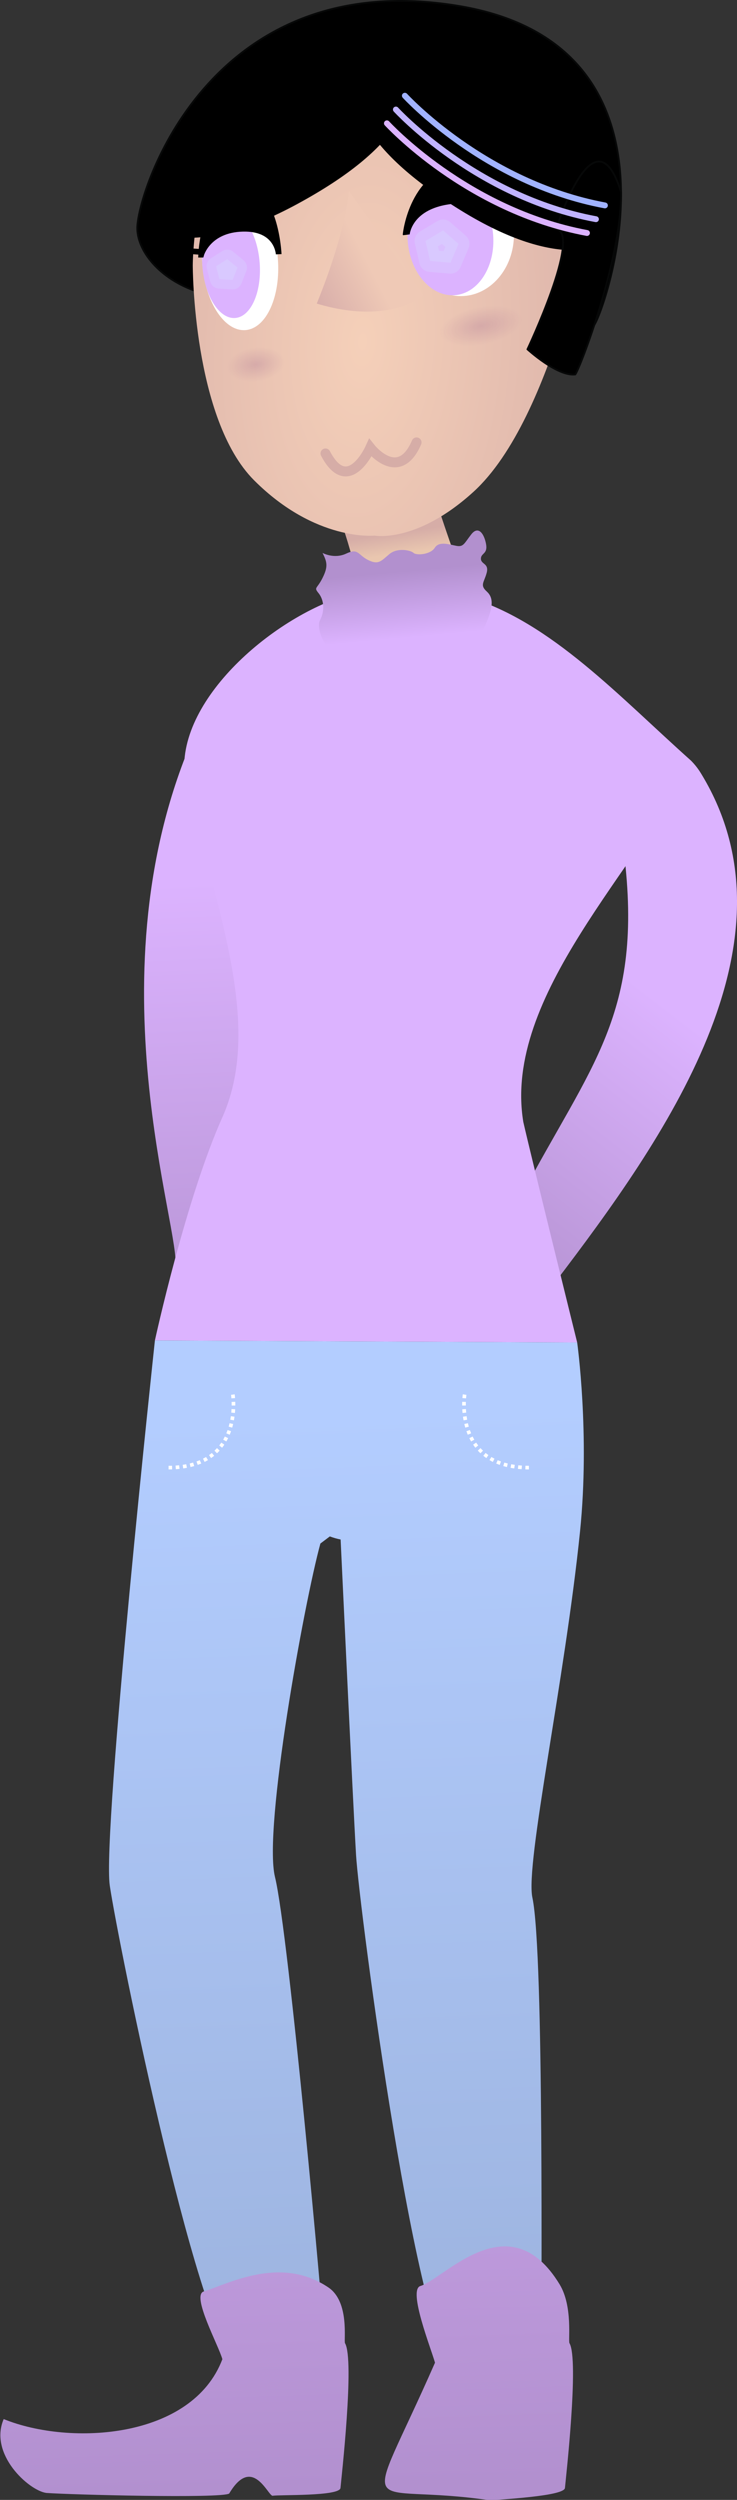 <?xml version="1.0" encoding="UTF-8" standalone="no"?>
<!-- Created with Inkscape (http://www.inkscape.org/) -->

<svg
   xmlns:dc="http://purl.org/dc/elements/1.1/"
   xmlns:cc="http://creativecommons.org/ns#"
   xmlns:rdf="http://www.w3.org/1999/02/22-rdf-syntax-ns#"
   xmlns:svg="http://www.w3.org/2000/svg"
   xmlns="http://www.w3.org/2000/svg"
   xmlns:xlink="http://www.w3.org/1999/xlink"
   xmlns:sodipodi="http://sodipodi.sourceforge.net/DTD/sodipodi-0.dtd"
   xmlns:inkscape="http://www.inkscape.org/namespaces/inkscape"
   width="958.165"
   height="3248.822"
   viewBox="0 0 253.514 859.584"
   version="1.1"
   id="svg8"
   inkscape:version="0.92.2 (5c3e80d, 2017-08-06)"
   sodipodi:docname="adorina template.svg"
   inkscape:export-filename="/home/mbrickn/Projects/aXVI-source/Internal/images/newvector/characters/adorina/adorina export/adorina head smug.png"
   inkscape:export-xdpi="96"
   inkscape:export-ydpi="96">
  <rect x="0" y="0" width="253.514" height="859.584" fill="#333333" stroke="none"/>
  <title
     id="title4301">Adorina</title>
  <defs
     id="defs2">
    <linearGradient
       id="linearGradient899"
       inkscape:collect="always">
      <stop
         id="stop895"
         offset="0"
         style="stop-color:#f5d0b9;stop-opacity:1" />
      <stop
         id="stop897"
         offset="1"
         style="stop-color:#d6ada7;stop-opacity:1" />
    </linearGradient>
    <linearGradient
       inkscape:collect="always"
       id="linearGradient4409">
      <stop
         style="stop-color:#d8aeaa;stop-opacity:1"
         offset="0"
         id="stop4405" />
      <stop
         style="stop-color:#efc9b6;stop-opacity:1"
         offset="1"
         id="stop4407" />
    </linearGradient>
    <linearGradient
       inkscape:collect="always"
       id="linearGradient4393">
      <stop
         style="stop-color:#b3cdff;stop-opacity:1;"
         offset="0"
         id="stop4389" />
      <stop
         style="stop-color:#9eb5e1;stop-opacity:1"
         offset="1"
         id="stop4391" />
    </linearGradient>
    <linearGradient
       inkscape:collect="always"
       id="linearGradient4384">
      <stop
         style="stop-color:#dcb3ff;stop-opacity:1;"
         offset="0"
         id="stop4380" />
      <stop
         style="stop-color:#b290ce;stop-opacity:1"
         offset="1"
         id="stop4382" />
    </linearGradient>
    <linearGradient
       inkscape:collect="always"
       id="linearGradient4376">
      <stop
         style="stop-color:#b290cf;stop-opacity:1;"
         offset="0"
         id="stop4372" />
      <stop
         style="stop-color:#dcb3ff;stop-opacity:1"
         offset="1"
         id="stop4374" />
    </linearGradient>
    <linearGradient
       inkscape:collect="always"
       id="linearGradient4368">
      <stop
         style="stop-color:#b290cf;stop-opacity:1"
         offset="0"
         id="stop4364" />
      <stop
         style="stop-color:#dcb3ff;stop-opacity:1"
         offset="1"
         id="stop4366" />
    </linearGradient>
    <linearGradient
       inkscape:collect="always"
       id="linearGradient4330">
      <stop
         style="stop-color:#b290ce;stop-opacity:1;"
         offset="0"
         id="stop4326" />
      <stop
         style="stop-color:#dcb3ff;stop-opacity:1"
         offset="1"
         id="stop4328" />
    </linearGradient>
    <linearGradient
       inkscape:collect="always"
       id="linearGradient4322">
      <stop
         style="stop-color:#d6ada7;stop-opacity:1;"
         offset="0"
         id="stop4318" />
      <stop
         style="stop-color:#e9c6af;stop-opacity:1"
         offset="1"
         id="stop4320" />
    </linearGradient>
    <linearGradient
       inkscape:collect="always"
       xlink:href="#linearGradient4322"
       id="linearGradient4324"
       x1="424.358"
       y1="126.428"
       x2="425"
       y2="130.755"
       gradientUnits="userSpaceOnUse"
       gradientTransform="matrix(1.641,0,0,1.641,-435.129,-9.302)" />
    <linearGradient
       inkscape:collect="always"
       xlink:href="#linearGradient4330"
       id="linearGradient4332"
       x1="426.441"
       y1="123.049"
       x2="427.725"
       y2="136.961"
       gradientUnits="userSpaceOnUse"
       gradientTransform="matrix(1.641,0,0,1.641,-435.129,-2.096)" />
    <linearGradient
       inkscape:collect="always"
       xlink:href="#linearGradient4368"
       id="linearGradient4370"
       x1="416.925"
       y1="524.573"
       x2="410.161"
       y2="326.774"
       gradientUnits="userSpaceOnUse" />
    <linearGradient
       inkscape:collect="always"
       xlink:href="#linearGradient4376"
       id="linearGradient4378"
       x1="389.821"
       y1="292.125"
       x2="385.051"
       y2="187.881"
       gradientUnits="userSpaceOnUse"
       gradientTransform="matrix(1.641,0,0,1.641,-435.129,-2.096)" />
    <linearGradient
       inkscape:collect="always"
       xlink:href="#linearGradient4384"
       id="linearGradient4386"
       x1="485.62"
       y1="216.318"
       x2="442.143"
       y2="272.824"
       gradientUnits="userSpaceOnUse"
       gradientTransform="matrix(1.641,0,0,1.641,-435.129,-2.096)" />
    <linearGradient
       inkscape:collect="always"
       xlink:href="#linearGradient4393"
       id="linearGradient4395"
       x1="1567.531"
       y1="1131.126"
       x2="1595.678"
       y2="1831.268"
       gradientUnits="userSpaceOnUse"
       gradientTransform="matrix(0.434,0,0,0.434,-435.129,-2.096)" />
    <linearGradient
       inkscape:collect="always"
       xlink:href="#linearGradient4409"
       id="linearGradient4411"
       x1="409.401"
       y1="78.869"
       x2="416.24"
       y2="75.334"
       gradientUnits="userSpaceOnUse"
       gradientTransform="matrix(2.866,0,0,2.866,-936.675,-107.104)" />
    <linearGradient
       inkscape:collect="always"
       xlink:href="#linearGradient4368"
       id="linearGradient885"
       gradientUnits="userSpaceOnUse"
       x1="416.925"
       y1="524.573"
       x2="410.161"
       y2="326.774" />
    <linearGradient
       inkscape:collect="always"
       xlink:href="#linearGradient4368"
       id="linearGradient887"
       gradientUnits="userSpaceOnUse"
       x1="416.925"
       y1="524.573"
       x2="410.161"
       y2="326.774" />
    <radialGradient
       inkscape:collect="always"
       xlink:href="#linearGradient899"
       id="radialGradient893"
       cx="256.936"
       cy="121.125"
       fx="256.936"
       fy="121.125"
       r="68.627"
       gradientTransform="matrix(1.479,0.09,-0.174,2.87,-106.605,-238.756)"
       gradientUnits="userSpaceOnUse" />
    <radialGradient
       inkscape:collect="always"
       xlink:href="#linearGradient4306"
       id="radialGradient4308"
       cx="379.964"
       cy="145.483"
       fx="379.964"
       fy="145.483"
       r="6.094"
       gradientTransform="matrix(1.641,0,0,0.962,-429.561,28.648)"
       gradientUnits="userSpaceOnUse" />
    <linearGradient
       inkscape:collect="always"
       id="linearGradient4306">
      <stop
         style="stop-color:#803e80;stop-opacity:1;"
         offset="0"
         id="stop4302" />
      <stop
         style="stop-color:#803e80;stop-opacity:0;"
         offset="1"
         id="stop4304" />
    </linearGradient>
    <radialGradient
       inkscape:collect="always"
       xlink:href="#linearGradient4306"
       id="radialGradient4316"
       cx="419.512"
       cy="166.653"
       fx="419.512"
       fy="166.653"
       r="8.776"
       gradientTransform="matrix(1.641,-2.0604533e-8,0,0.744,-425.221,56.57)"
       gradientUnits="userSpaceOnUse" />
  </defs>
  <sodipodi:namedview
     id="base"
     pagecolor="#ffffff"
     bordercolor="#666666"
     borderopacity="1.0"
     inkscape:pageopacity="0.0"
     inkscape:pageshadow="2"
     inkscape:zoom="0.9899495"
     inkscape:cx="405.78192"
     inkscape:cy="2740.3885"
     inkscape:document-units="mm"
     inkscape:current-layer="layer1"
     showgrid="false"
     inkscape:window-width="1920"
     inkscape:window-height="1016"
     inkscape:window-x="0"
     inkscape:window-y="27"
     inkscape:window-maximized="1"
     units="px"
     inkscape:pagecheckerboard="true"
     inkscape:document-rotation="0"
     fit-margin-top="0"
     fit-margin-left="0"
     fit-margin-right="0"
     fit-margin-bottom="0">
    <inkscape:grid
       type="xygrid"
       id="grid4485"
       originx="-127.581"
       originy="577.105" />
  </sodipodi:namedview>
  <g
     inkscape:groupmode="layer"
     id="layer4"
     inkscape:label="Adorina">
    <g
       inkscape:label="Head"
       inkscape:groupmode="layer"
       id="layer1"
       style="display:inline"
       transform="translate(-127.581,-14.521)">
      <path
         style="fill:#000000;fill-opacity:1;stroke:#070808;stroke-width:0.618px;stroke-linecap:butt;stroke-linejoin:miter;stroke-opacity:1"
         d="m 315.422,117.787 c 0,0 10.293,9.435 16.453,8.655 C 335.228,122.544 368.48,30.186 285.111,16.512 201.743,2.837 176.159,76.502 174.835,91.94 c -1.323,15.439 28.672,40.141 74.547,13.233 63.96,11.469 66.04,12.613 66.04,12.613 z"
         id="path4522"
         inkscape:connector-curvature="0" />
      <path
         style="fill:url(#linearGradient4324);fill-opacity:1;stroke:none;stroke-width:2.112px;stroke-linecap:butt;stroke-linejoin:miter;stroke-opacity:1"
         d="m 243.578,190.228 c 0,0 9.332,24.263 7.732,35.995 37.061,-8.532 38.661,-3.733 38.661,-3.733 0,0 -12.798,-35.462 -14.131,-42.127 -1.333,-6.666 -32.262,9.865 -32.262,9.865 z"
         id="path4612"
         inkscape:connector-curvature="0" />
      <path
         style="fill:url(#radialGradient893);fill-opacity:1;stroke:none;stroke-width:2.112px;stroke-linecap:butt;stroke-linejoin:miter;stroke-opacity:1"
         d="m 193.884,105.779 c 0,0 0,52.79 21.116,73.906 21.116,21.116 41.403,19.01 41.403,19.01 0,0 14.417,2.768 33.989,-15.011 28.177,-25.596 40.745,-99.02 40.745,-99.02 0,0 0,-52.79 -84.464,-52.79 -52.79,7e-5 -52.79,73.906 -52.79,73.906 z"
         id="path4487"
         inkscape:connector-curvature="0"
         sodipodi:nodetypes="cccscsc" />
      <ellipse
         ry="21.116"
         rx="18.288"
         cy="95.222"
         cx="286.078"
         id="ellipse4497"
         style="fill:#ffffff;fill-opacity:1;stroke:none;stroke-width:8.576;stroke-linecap:round;stroke-linejoin:round;stroke-miterlimit:4;stroke-dasharray:none;stroke-opacity:1;paint-order:stroke fill markers" />
      <path
         sodipodi:nodetypes="ccc"
         style="fill:url(#linearGradient4411);fill-opacity:1;stroke:none;stroke-width:2.453;stroke-linecap:butt;stroke-linejoin:miter;stroke-miterlimit:4;stroke-dasharray:none;stroke-opacity:1"
         d="m 247.596,80.206 c 0,0 -0.746,13.282 -11.056,38.704 25.378,7.595 36.693,-2.88 36.693,-2.88"
         id="path4489"
         inkscape:connector-curvature="0" />
      <ellipse
         ry="23.612"
         rx="13.018"
         cy="120.614"
         cx="201.354"
         id="ellipse4499"
         style="fill:#ffffff;fill-opacity:1;stroke:none;stroke-width:9.371;stroke-linecap:round;stroke-linejoin:round;stroke-miterlimit:4;stroke-dasharray:none;stroke-opacity:1;paint-order:stroke fill markers"
         transform="rotate(-4.489)" />
      <ellipse
         style="fill:#dcb3ff;fill-opacity:1;stroke:none;stroke-width:7.201;stroke-linecap:round;stroke-linejoin:round;stroke-miterlimit:4;stroke-dasharray:none;stroke-opacity:1;paint-order:stroke fill markers"
         id="path4491"
         cx="198.162"
         cy="121.409"
         rx="9.868"
         ry="18.395"
         transform="rotate(-4.489)" />
      <ellipse
         style="fill:#dcb3ff;fill-opacity:1;stroke:none;stroke-width:7.422;stroke-linecap:round;stroke-linejoin:round;stroke-miterlimit:4;stroke-dasharray:none;stroke-opacity:1;paint-order:stroke fill markers"
         id="path4493"
         cx="274.113"
         cy="118.255"
         rx="14.728"
         ry="19.637"
         transform="rotate(-4.489)" />
      <path
         sodipodi:nodetypes="ccccc"
         style="fill:#000000;fill-opacity:1;stroke:#000000;stroke-width:2.361px;stroke-linecap:butt;stroke-linejoin:miter;stroke-opacity:1"
         d="m 267.324,95.03 c 0,0 0.842,-11.026 18.231,-11.757 17.389,-0.73 19.695,11.741 19.695,11.741 0,0 0.422,-24.671 -17.645,-23.147 -18.067,1.524 -20.281,23.162 -20.281,23.162 z"
         id="path4505"
         inkscape:connector-curvature="0" />
      <path
         style="fill:#d5f6ff;fill-opacity:1;stroke:#d5f6ff;stroke-width:2.361px;stroke-linecap:butt;stroke-linejoin:miter;stroke-opacity:1"
         d="m 305.874,93.533 3.034,0.711"
         id="path4507"
         inkscape:connector-curvature="0"
         sodipodi:nodetypes="cc" />
      <path
         inkscape:connector-curvature="0"
         id="path4509"
         d="m 196.774,102.099 c 0,0 2.377,-8.615 14.34,-8.919 11.963,-0.304 12.334,8.755 12.334,8.755 0,0 -1.079,-23.521 -13.49,-22.441 -12.41,1.08 -13.184,22.605 -13.184,22.605 z"
         style="fill:#000000;fill-opacity:1;stroke:#000000;stroke-width:1.957px;stroke-linecap:butt;stroke-linejoin:miter;stroke-opacity:1"
         sodipodi:nodetypes="ccccc" />
      <path
         sodipodi:nodetypes="cc"
         inkscape:connector-curvature="0"
         id="path4511"
         d="m 193.954,100.955 2.243,0.157"
         style="fill:#d5f6ff;fill-opacity:1;stroke:#000000;stroke-width:1.957px;stroke-linecap:butt;stroke-linejoin:miter;stroke-opacity:1" />
      <path
         style="fill:none;fill-opacity:1;stroke:#d6ada7;stroke-width:3.419;stroke-linecap:round;stroke-linejoin:miter;stroke-miterlimit:4;stroke-dasharray:none;stroke-opacity:1;paint-order:stroke fill markers"
         d="m 270.874,166.638 c -6.143,14.289 -15.907,1.848 -15.907,1.848 0,0 -7.572,16.932 -15.427,1.957"
         id="path4520"
         inkscape:connector-curvature="0"
         sodipodi:nodetypes="ccc" />
      <path
         style="fill:#000000;fill-opacity:1;stroke:#000000;stroke-width:0.618px;stroke-linecap:butt;stroke-linejoin:miter;stroke-opacity:0.96"
         d="m 179.735,92.992 c 0,0 14.274,10.791 49.964,-8.587 35.69,-19.378 42.104,-36.057 40.448,-54.282 -14.461,-5.14 -56.588,0.362 -71.115,19.058 -14.527,18.696 -19.297,43.811 -19.297,43.811 z"
         id="path4580"
         inkscape:connector-curvature="0" />
      <path
         inkscape:connector-curvature="0"
         id="path4582"
         d="m 335.557,97.925 c 0,0 -14.859,9.971 -49.402,-11.384 C 251.612,65.186 246.145,48.172 248.825,30.07 c 14.728,-4.319 56.478,3.544 69.93,23.028 13.452,19.484 16.802,44.827 16.802,44.827 z"
         style="fill:#000000;fill-opacity:1;stroke:#000000;stroke-width:0.618px;stroke-linecap:butt;stroke-linejoin:miter;stroke-opacity:1" />
      <ellipse
         style="display:inline;opacity:0.186;fill:url(#radialGradient4316);fill-opacity:1;stroke:none;stroke-width:1.405;stroke-linecap:round;stroke-linejoin:round;stroke-miterlimit:4;stroke-dasharray:none;stroke-opacity:0.522;paint-order:stroke fill markers"
         id="path4577"
         cx="263.035"
         cy="180.619"
         rx="14.398"
         ry="6.532"
         transform="rotate(-11.086)" />
      <ellipse
         style="display:inline;opacity:0.186;fill:url(#radialGradient4308);fill-opacity:1;stroke:none;stroke-width:1.405;stroke-linecap:round;stroke-linejoin:round;stroke-miterlimit:4;stroke-dasharray:none;stroke-opacity:0.522;paint-order:stroke fill markers"
         id="path4579"
         cx="193.813"
         cy="168.675"
         rx="9.999"
         ry="5.866"
         transform="rotate(-8.032)" />
      <path
         sodipodi:type="star"
         style="display:inline;opacity:0.186;fill:#d5f6ff;fill-opacity:1;stroke:#d5f6ff;stroke-width:6.527;stroke-linecap:round;stroke-linejoin:round;stroke-miterlimit:4;stroke-dasharray:none;stroke-dashoffset:0;stroke-opacity:1;paint-order:stroke fill markers"
         id="path4559"
         sodipodi:sides="5"
         sodipodi:cx="205.51433"
         sodipodi:cy="107.5007"
         sodipodi:r1="3.8815539"
         sodipodi:r2="3.1402433"
         sodipodi:arg1="1.0040671"
         sodipodi:arg2="1.6323856"
         inkscape:flatsided="true"
         inkscape:rounded="0"
         inkscape:randomized="0"
         d="m 207.598,110.775 -4.554,-0.281 -1.14,-4.418 3.85,-2.45 3.519,2.904 z"
         inkscape:transform-center-x="-0.073802075"
         inkscape:transform-center-y="-0.29974378" />
      <path
         sodipodi:type="star"
         style="display:inline;opacity:0.186;fill:#d5f6ff;fill-opacity:1;stroke:#d5f6ff;stroke-width:7.512;stroke-linecap:round;stroke-linejoin:round;stroke-miterlimit:4;stroke-dasharray:none;stroke-dashoffset:0;stroke-opacity:1;paint-order:stroke fill markers"
         id="path4561"
         sodipodi:sides="5"
         sodipodi:cx="279.46484"
         sodipodi:cy="99.72258"
         sodipodi:r1="5.9936018"
         sodipodi:r2="4.8489261"
         sodipodi:arg1="1.0303768"
         sodipodi:arg2="1.6586954"
         inkscape:flatsided="true"
         inkscape:rounded="0"
         inkscape:randomized="0"
         d="m 282.549,104.862 -7.019,-0.619 -1.581,-6.866 6.042,-3.625 5.315,4.626 z"
         inkscape:transform-center-x="-0.16254359"
         inkscape:transform-center-y="-0.41550745" />
      <path
         inkscape:connector-curvature="0"
         id="path892"
         d="m 309.008,134.625 c 0,0 10.293,9.435 16.453,8.655 1.556,-1.809 15.962,-39.498 15.756,-62.697 -9.121,-29.578 -22.297,12.687 -22.297,12.687 8.799,1.773 -9.912,41.354 -9.912,41.354 z"
         style="fill:#000000;fill-opacity:1;stroke:#070808;stroke-width:0.618px;stroke-linecap:butt;stroke-linejoin:miter;stroke-opacity:1"
         sodipodi:nodetypes="ccccc" />
      <path
         style="display:inline;fill:none;stroke:#dcb3ff;stroke-width:2.019;stroke-linecap:round;stroke-linejoin:miter;stroke-miterlimit:4;stroke-dasharray:none;stroke-opacity:1"
         d="m 260.673,56.923 c 0,0 27.349,29.995 68.812,37.714"
         id="path4540"
         inkscape:connector-curvature="0" />
      <path
         inkscape:connector-curvature="0"
         id="path4542"
         d="m 263.761,52.181 c 0,0 27.349,29.995 68.812,37.714"
         style="display:inline;fill:none;fill-opacity:1;stroke:#c0b3ff;stroke-width:2.019;stroke-linecap:round;stroke-linejoin:miter;stroke-miterlimit:4;stroke-dasharray:none;stroke-opacity:1" />
      <path
         style="display:inline;fill:none;fill-opacity:1;stroke:#a1b3ff;stroke-width:2.019;stroke-linecap:round;stroke-linejoin:miter;stroke-miterlimit:4;stroke-dasharray:none;stroke-opacity:1"
         d="m 266.849,47.439 c 0,0 27.349,29.995 68.812,37.714"
         id="path4544"
         inkscape:connector-curvature="0" />
    </g>
    <g
       inkscape:groupmode="layer"
       id="layer3"
       inkscape:label="Body"
       transform="translate(-127.581,-3.271)"
       style="display:inline">
      <path
         style="fill:url(#linearGradient4386);fill-opacity:1;stroke:none;stroke-width:1.727px;stroke-linecap:butt;stroke-linejoin:miter;stroke-opacity:1"
         d="m 342.185,296.208 c 6.938,55.845 -11.549,73.23 -35.407,118.513 -0.339,19.903 -2.335,26.068 11.809,29.388 37.213,-48.92 85.399,-116.625 50.352,-174.523 -0.245,-0.374 -1.389,-2.472 -3.604,-4.715 0,0 -54.954,54.165 -23.15,31.337 z"
         id="path4640"
         inkscape:connector-curvature="0"
         sodipodi:nodetypes="ccccsc" />
      <path
         sodipodi:nodetypes="cccccc"
         inkscape:connector-curvature="0"
         id="path4642"
         d="m 215.027,282.511 c 0,0 -3.733,115.183 -0.533,131.714 3.2,16.531 -29.329,36.795 -26.663,25.063 2.666,-11.732 -29.682,-101.244 6.756,-183.669 31.106,-28.034 20.44,26.892 20.44,26.892 z"
         style="fill:url(#linearGradient4378);fill-opacity:1;stroke:none;stroke-width:2.112px;stroke-linecap:butt;stroke-linejoin:miter;stroke-opacity:1" />
      <path
         style="fill:#dcb3ff;fill-opacity:1;stroke:none;stroke-width:2.112px;stroke-linecap:butt;stroke-linejoin:miter;stroke-opacity:1"
         d="m 249.833,207.119 c -26.059,6.388 -61.374,35.8 -58.766,62.639 10.165,43.887 27.22,84.98 13.242,117.16 -12.798,28.263 -23.444,77.269 -23.444,77.269 l 145.254,0.699 c 0,0 -15.863,-64.093 -18.529,-75.825 -7.137,-43.402 40.139,-87.58 57.747,-124.191 -24.978,-22.306 -47.954,-47.398 -76.119,-56.121 -27.582,13.249 -45.935,21.284 -39.386,-1.63 z"
         id="path4617"
         inkscape:connector-curvature="0"
         sodipodi:nodetypes="ccccccccc" />
      <path
         style="fill:#d6ada7;fill-opacity:1;stroke:none;stroke-width:2.112px;stroke-linecap:butt;stroke-linejoin:miter;stroke-opacity:1"
         d="m 250.695,201.757 c 1.59,6.268 -1.367,7.189 -1.749,9.994 1.794,9.018 1.866,8.963 6.264,11.791 4.804,3.089 17.549,-1.156 20.519,-1.477 12.511,-1.354 13.078,-13.98 13.078,-13.98 0,0 -1.552,-4.299 -3.63,-10.185 -15.754,-9.767 -27.002,4.877 -34.481,3.857 z"
         id="path4612-3"
         inkscape:connector-curvature="0"
         sodipodi:nodetypes="ccsscccc" />
      <path
         style="fill:url(#linearGradient4332);fill-opacity:1;stroke:none;stroke-width:0.618px;stroke-linecap:butt;stroke-linejoin:miter;stroke-opacity:1"
         d="m 238.53,193.395 c 1.544,3.088 1.985,4.632 0,8.602 -1.985,3.97 -3.088,3.088 -1.323,5.293 1.764,2.206 2.205,5.955 0.441,9.263 -1.764,3.308 3.088,16.321 17.424,17.203 14.336,0.882 33.745,-3.97 38.156,-12.792 4.411,-8.822 4.191,-12.13 1.764,-14.336 -2.426,-2.206 -0.882,-3.088 0,-6.396 0.882,-3.308 -1.985,-2.867 -1.985,-4.852 0,-1.985 2.426,-1.544 1.764,-5.073 -0.662,-3.529 -2.647,-6.396 -5.073,-3.308 -2.426,3.088 -2.647,4.411 -5.073,3.97 -2.426,-0.441 -5.955,-1.764 -7.499,0.662 -1.544,2.426 -6.396,2.647 -7.278,1.764 -0.882,-0.882 -5.514,-1.985 -8.381,0.441 -2.867,2.426 -3.749,3.749 -7.278,1.985 -3.529,-1.764 -3.308,-4.19 -7.499,-2.206 -4.191,1.985 -8.16,-0.221 -8.16,-0.221 z"
         id="path4523"
         inkscape:connector-curvature="0" />
      <path
         style="fill:url(#linearGradient4395);fill-opacity:1;stroke:none;stroke-width:0.664px;stroke-linecap:butt;stroke-linejoin:miter;stroke-opacity:1"
         d="m 180.865,464.188 c 0,0 -18.201,169.356 -15.518,187.468 2.97,20.048 31.622,161.603 45.317,165.403 13.696,3.8 29.277,3.739 28.704,-6.659 -0.573,-10.397 -12.444,-142.322 -17.196,-161.724 -4.089,-16.697 10.05,-94.377 15.614,-114.663 1.078,-0.808 2.165,-1.632 3.249,-2.451 1.215,0.457 2.451,0.816 3.714,1.059 0,0 4.241,90.421 5.306,108.47 1.073,18.189 21.538,174.106 35.047,177.296 13.509,3.191 29.018,2.407 28.781,-8.029 -0.237,-10.436 0.94,-135.289 -3.168,-154.593 -2.491,-11.704 11.128,-74.468 16.39,-125.945 3.417,-33.425 -0.986,-64.935 -0.986,-64.935 z"
         id="path4300"
         inkscape:connector-curvature="0" />
      <g
         id="g4346"
         style="fill:url(#linearGradient4370);fill-opacity:1;stroke:none"
         transform="matrix(1.641,0,0,1.641,-435.129,-2.096)">
        <path
           sodipodi:nodetypes="cccccsscccc"
           inkscape:connector-curvature="0"
           id="path4302"
           d="m 352.6,525.627 c 4.991,0.371 36.726,1.195 38.349,0.128 4.879,-8.229 8.161,0.595 9.12,0.466 1.396,-0.252 14.055,0.14 14.21,-1.636 0.155,-1.776 2.998,-26.869 0.948,-30.334 -0.305,-0.516 1.001,-8.64 -3.467,-11.669 -10.06,-6.82 -21.061,-0.719 -26.14,0.824 -2.658,0.808 3.091,11.274 3.901,14.199 -6.325,16.655 -31.775,18.257 -45.84,12.548 -3.161,7.367 5.284,14.974 8.918,15.473 z"
           style="fill:url(#linearGradient885);fill-opacity:1;stroke:none;stroke-width:0.291px;stroke-linecap:butt;stroke-linejoin:miter;stroke-opacity:1" />
        <path
           style="fill:url(#linearGradient887);fill-opacity:1;stroke:none;stroke-width:0.291px;stroke-linecap:butt;stroke-linejoin:miter;stroke-opacity:1"
           d="m 445.888,527.212 c 1.396,-0.252 15.287,-0.851 15.442,-2.627 0.155,-1.776 2.998,-26.869 0.948,-30.334 -0.305,-0.516 0.737,-7.726 -2.071,-12.336 -10.539,-17.305 -24.102,-1.191 -29.181,0.353 -2.658,0.808 2.253,13.144 3.064,16.07 -15.337,34.874 -15.83,24.744 11.797,28.875 z"
           id="path4306"
           inkscape:connector-curvature="0"
           sodipodi:nodetypes="cccsscc" />
      </g>
      <path
         style="fill:none;stroke:#ffffff;stroke-width:1.255;stroke-linecap:butt;stroke-linejoin:miter;stroke-miterlimit:4;stroke-dasharray:1.255, 1.255;stroke-dashoffset:0;stroke-opacity:1"
         d="m 287.399,482.799 c 0,0 -3.96,25.104 22.107,25.109"
         id="path4309"
         inkscape:connector-curvature="0" />
      <path
         inkscape:connector-curvature="0"
         id="path4313"
         d="m 207.679,482.799 c 0,0 3.96,25.104 -22.107,25.109"
         style="fill:none;stroke:#ffffff;stroke-width:1.255;stroke-linecap:butt;stroke-linejoin:miter;stroke-miterlimit:4;stroke-dasharray:1.255, 1.255;stroke-dashoffset:0;stroke-opacity:1" />
    </g>
  </g>
</svg>
